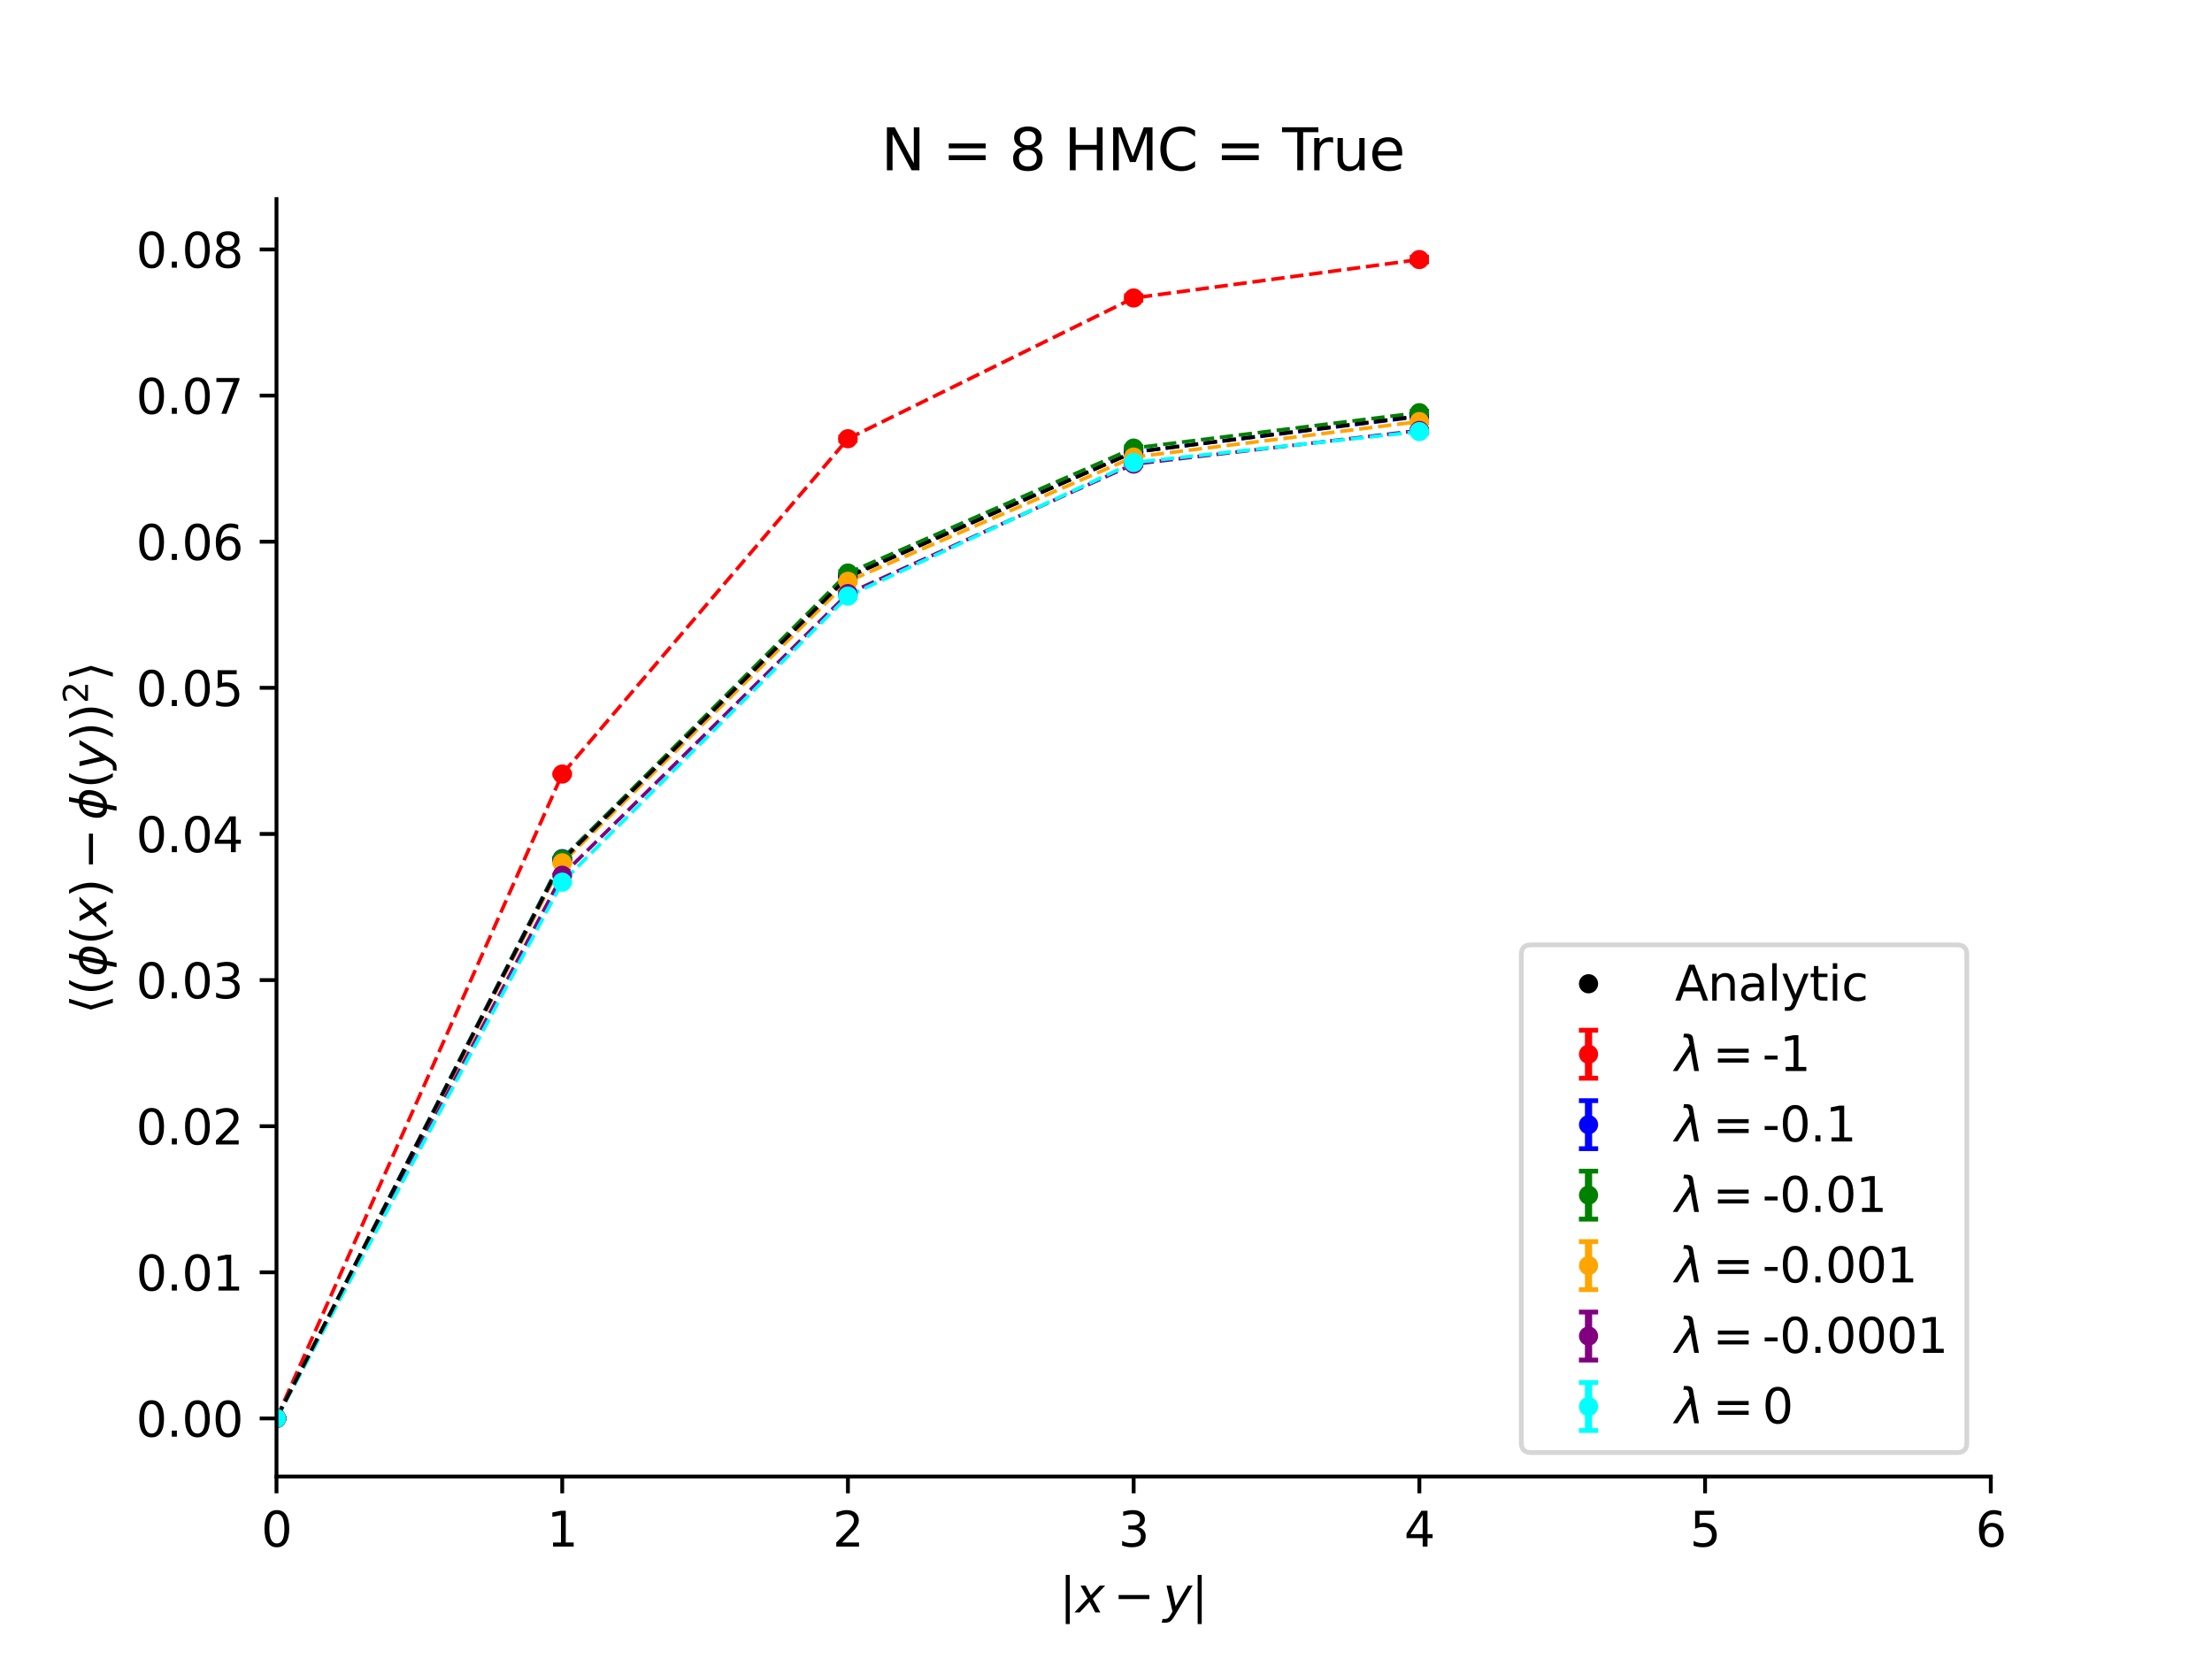 <?xml version="1.0" encoding="utf-8" standalone="no"?>
<!DOCTYPE svg PUBLIC "-//W3C//DTD SVG 1.1//EN"
  "http://www.w3.org/Graphics/SVG/1.1/DTD/svg11.dtd">
<svg xmlns:xlink="http://www.w3.org/1999/xlink" width="460.8pt" height="345.6pt" viewBox="0 0 460.8 345.6" xmlns="http://www.w3.org/2000/svg" version="1.1">
 <defs>
  <style type="text/css">*{stroke-linejoin: round; stroke-linecap: butt}</style>
 </defs>
 <g id="figure_1">
  <g id="patch_1">
   <path d="M 0 345.6 
L 460.8 345.6 
L 460.8 0 
L 0 0 
z
" style="fill: #ffffff"/>
  </g>
  <g id="axes_1">
   <g id="patch_2">
    <path d="M 57.6 307.584 
L 414.72 307.584 
L 414.72 41.472 
L 57.6 41.472 
z
" style="fill: #ffffff"/>
   </g>
   <g id="matplotlib.axis_1">
    <g id="xtick_1">
     <g id="line2d_1">
      <defs>
       <path id="m2865fc0336" d="M 0 0 
L 0 3.5 
" style="stroke: #000000; stroke-width: 0.8"/>
      </defs>
      <g>
       <use xlink:href="#m2865fc0336" x="57.6" y="307.584" style="stroke: #000000; stroke-width: 0.8"/>
      </g>
     </g>
     <g id="text_1">
      <!-- 0 -->
      <g transform="translate(54.419 322.182) scale(0.1 -0.1)">
       <defs>
        <path id="DejaVuSans-30" d="M 2034 4250 
Q 1547 4250 1301 3770 
Q 1056 3291 1056 2328 
Q 1056 1369 1301 889 
Q 1547 409 2034 409 
Q 2525 409 2770 889 
Q 3016 1369 3016 2328 
Q 3016 3291 2770 3770 
Q 2525 4250 2034 4250 
z
M 2034 4750 
Q 2819 4750 3233 4129 
Q 3647 3509 3647 2328 
Q 3647 1150 3233 529 
Q 2819 -91 2034 -91 
Q 1250 -91 836 529 
Q 422 1150 422 2328 
Q 422 3509 836 4129 
Q 1250 4750 2034 4750 
z
" transform="scale(0.016)"/>
       </defs>
       <use xlink:href="#DejaVuSans-30"/>
      </g>
     </g>
    </g>
    <g id="xtick_2">
     <g id="line2d_2">
      <g>
       <use xlink:href="#m2865fc0336" x="117.12" y="307.584" style="stroke: #000000; stroke-width: 0.8"/>
      </g>
     </g>
     <g id="text_2">
      <!-- 1 -->
      <g transform="translate(113.939 322.182) scale(0.1 -0.1)">
       <defs>
        <path id="DejaVuSans-31" d="M 794 531 
L 1825 531 
L 1825 4091 
L 703 3866 
L 703 4441 
L 1819 4666 
L 2450 4666 
L 2450 531 
L 3481 531 
L 3481 0 
L 794 0 
L 794 531 
z
" transform="scale(0.016)"/>
       </defs>
       <use xlink:href="#DejaVuSans-31"/>
      </g>
     </g>
    </g>
    <g id="xtick_3">
     <g id="line2d_3">
      <g>
       <use xlink:href="#m2865fc0336" x="176.64" y="307.584" style="stroke: #000000; stroke-width: 0.8"/>
      </g>
     </g>
     <g id="text_3">
      <!-- 2 -->
      <g transform="translate(173.459 322.182) scale(0.1 -0.1)">
       <defs>
        <path id="DejaVuSans-32" d="M 1228 531 
L 3431 531 
L 3431 0 
L 469 0 
L 469 531 
Q 828 903 1448 1529 
Q 2069 2156 2228 2338 
Q 2531 2678 2651 2914 
Q 2772 3150 2772 3378 
Q 2772 3750 2511 3984 
Q 2250 4219 1831 4219 
Q 1534 4219 1204 4116 
Q 875 4013 500 3803 
L 500 4441 
Q 881 4594 1212 4672 
Q 1544 4750 1819 4750 
Q 2544 4750 2975 4387 
Q 3406 4025 3406 3419 
Q 3406 3131 3298 2873 
Q 3191 2616 2906 2266 
Q 2828 2175 2409 1742 
Q 1991 1309 1228 531 
z
" transform="scale(0.016)"/>
       </defs>
       <use xlink:href="#DejaVuSans-32"/>
      </g>
     </g>
    </g>
    <g id="xtick_4">
     <g id="line2d_4">
      <g>
       <use xlink:href="#m2865fc0336" x="236.16" y="307.584" style="stroke: #000000; stroke-width: 0.8"/>
      </g>
     </g>
     <g id="text_4">
      <!-- 3 -->
      <g transform="translate(232.979 322.182) scale(0.1 -0.1)">
       <defs>
        <path id="DejaVuSans-33" d="M 2597 2516 
Q 3050 2419 3304 2112 
Q 3559 1806 3559 1356 
Q 3559 666 3084 287 
Q 2609 -91 1734 -91 
Q 1441 -91 1130 -33 
Q 819 25 488 141 
L 488 750 
Q 750 597 1062 519 
Q 1375 441 1716 441 
Q 2309 441 2620 675 
Q 2931 909 2931 1356 
Q 2931 1769 2642 2001 
Q 2353 2234 1838 2234 
L 1294 2234 
L 1294 2753 
L 1863 2753 
Q 2328 2753 2575 2939 
Q 2822 3125 2822 3475 
Q 2822 3834 2567 4026 
Q 2313 4219 1838 4219 
Q 1578 4219 1281 4162 
Q 984 4106 628 3988 
L 628 4550 
Q 988 4650 1302 4700 
Q 1616 4750 1894 4750 
Q 2613 4750 3031 4423 
Q 3450 4097 3450 3541 
Q 3450 3153 3228 2886 
Q 3006 2619 2597 2516 
z
" transform="scale(0.016)"/>
       </defs>
       <use xlink:href="#DejaVuSans-33"/>
      </g>
     </g>
    </g>
    <g id="xtick_5">
     <g id="line2d_5">
      <g>
       <use xlink:href="#m2865fc0336" x="295.68" y="307.584" style="stroke: #000000; stroke-width: 0.8"/>
      </g>
     </g>
     <g id="text_5">
      <!-- 4 -->
      <g transform="translate(292.499 322.182) scale(0.1 -0.1)">
       <defs>
        <path id="DejaVuSans-34" d="M 2419 4116 
L 825 1625 
L 2419 1625 
L 2419 4116 
z
M 2253 4666 
L 3047 4666 
L 3047 1625 
L 3713 1625 
L 3713 1100 
L 3047 1100 
L 3047 0 
L 2419 0 
L 2419 1100 
L 313 1100 
L 313 1709 
L 2253 4666 
z
" transform="scale(0.016)"/>
       </defs>
       <use xlink:href="#DejaVuSans-34"/>
      </g>
     </g>
    </g>
    <g id="xtick_6">
     <g id="line2d_6">
      <g>
       <use xlink:href="#m2865fc0336" x="355.2" y="307.584" style="stroke: #000000; stroke-width: 0.8"/>
      </g>
     </g>
     <g id="text_6">
      <!-- 5 -->
      <g transform="translate(352.019 322.182) scale(0.1 -0.1)">
       <defs>
        <path id="DejaVuSans-35" d="M 691 4666 
L 3169 4666 
L 3169 4134 
L 1269 4134 
L 1269 2991 
Q 1406 3038 1543 3061 
Q 1681 3084 1819 3084 
Q 2600 3084 3056 2656 
Q 3513 2228 3513 1497 
Q 3513 744 3044 326 
Q 2575 -91 1722 -91 
Q 1428 -91 1123 -41 
Q 819 9 494 109 
L 494 744 
Q 775 591 1075 516 
Q 1375 441 1709 441 
Q 2250 441 2565 725 
Q 2881 1009 2881 1497 
Q 2881 1984 2565 2268 
Q 2250 2553 1709 2553 
Q 1456 2553 1204 2497 
Q 953 2441 691 2322 
L 691 4666 
z
" transform="scale(0.016)"/>
       </defs>
       <use xlink:href="#DejaVuSans-35"/>
      </g>
     </g>
    </g>
    <g id="xtick_7">
     <g id="line2d_7">
      <g>
       <use xlink:href="#m2865fc0336" x="414.72" y="307.584" style="stroke: #000000; stroke-width: 0.8"/>
      </g>
     </g>
     <g id="text_7">
      <!-- 6 -->
      <g transform="translate(411.539 322.182) scale(0.1 -0.1)">
       <defs>
        <path id="DejaVuSans-36" d="M 2113 2584 
Q 1688 2584 1439 2293 
Q 1191 2003 1191 1497 
Q 1191 994 1439 701 
Q 1688 409 2113 409 
Q 2538 409 2786 701 
Q 3034 994 3034 1497 
Q 3034 2003 2786 2293 
Q 2538 2584 2113 2584 
z
M 3366 4563 
L 3366 3988 
Q 3128 4100 2886 4159 
Q 2644 4219 2406 4219 
Q 1781 4219 1451 3797 
Q 1122 3375 1075 2522 
Q 1259 2794 1537 2939 
Q 1816 3084 2150 3084 
Q 2853 3084 3261 2657 
Q 3669 2231 3669 1497 
Q 3669 778 3244 343 
Q 2819 -91 2113 -91 
Q 1303 -91 875 529 
Q 447 1150 447 2328 
Q 447 3434 972 4092 
Q 1497 4750 2381 4750 
Q 2619 4750 2861 4703 
Q 3103 4656 3366 4563 
z
" transform="scale(0.016)"/>
       </defs>
       <use xlink:href="#DejaVuSans-36"/>
      </g>
     </g>
    </g>
    <g id="text_8">
     <!-- $|x-y|$ -->
     <g transform="translate(220.71 335.962) scale(0.1 -0.1)">
      <defs>
       <path id="DejaVuSans-7c" d="M 1344 4891 
L 1344 -1509 
L 813 -1509 
L 813 4891 
L 1344 4891 
z
" transform="scale(0.016)"/>
       <path id="DejaVuSans-Oblique-78" d="M 3841 3500 
L 2234 1784 
L 3219 0 
L 2559 0 
L 1819 1388 
L 531 0 
L -166 0 
L 1556 1844 
L 641 3500 
L 1300 3500 
L 1972 2234 
L 3144 3500 
L 3841 3500 
z
" transform="scale(0.016)"/>
       <path id="DejaVuSans-2212" d="M 678 2272 
L 4684 2272 
L 4684 1741 
L 678 1741 
L 678 2272 
z
" transform="scale(0.016)"/>
       <path id="DejaVuSans-Oblique-79" d="M 1588 -325 
Q 1188 -997 936 -1164 
Q 684 -1331 294 -1331 
L -159 -1331 
L -63 -850 
L 269 -850 
Q 509 -850 678 -719 
Q 847 -588 1056 -206 
L 1234 128 
L 459 3500 
L 1069 3500 
L 1650 819 
L 3256 3500 
L 3859 3500 
L 1588 -325 
z
" transform="scale(0.016)"/>
      </defs>
      <use xlink:href="#DejaVuSans-7c" transform="translate(0 0.578)"/>
      <use xlink:href="#DejaVuSans-Oblique-78" transform="translate(33.691 0.578)"/>
      <use xlink:href="#DejaVuSans-2212" transform="translate(112.354 0.578)"/>
      <use xlink:href="#DejaVuSans-Oblique-79" transform="translate(215.625 0.578)"/>
      <use xlink:href="#DejaVuSans-7c" transform="translate(274.805 0.578)"/>
     </g>
    </g>
   </g>
   <g id="matplotlib.axis_2">
    <g id="ytick_1">
     <g id="line2d_8">
      <defs>
       <path id="me684816dd9" d="M 0 0 
L -3.5 0 
" style="stroke: #000000; stroke-width: 0.8"/>
      </defs>
      <g>
       <use xlink:href="#me684816dd9" x="57.6" y="295.488" style="stroke: #000000; stroke-width: 0.8"/>
      </g>
     </g>
     <g id="text_9">
      <!-- 0.00 -->
      <g transform="translate(28.334 299.287) scale(0.1 -0.1)">
       <defs>
        <path id="DejaVuSans-2e" d="M 684 794 
L 1344 794 
L 1344 0 
L 684 0 
L 684 794 
z
" transform="scale(0.016)"/>
       </defs>
       <use xlink:href="#DejaVuSans-30"/>
       <use xlink:href="#DejaVuSans-2e" x="63.623"/>
       <use xlink:href="#DejaVuSans-30" x="95.41"/>
       <use xlink:href="#DejaVuSans-30" x="159.033"/>
      </g>
     </g>
    </g>
    <g id="ytick_2">
     <g id="line2d_9">
      <g>
       <use xlink:href="#me684816dd9" x="57.6" y="265.048" style="stroke: #000000; stroke-width: 0.8"/>
      </g>
     </g>
     <g id="text_10">
      <!-- 0.01 -->
      <g transform="translate(28.334 268.847) scale(0.1 -0.1)">
       <use xlink:href="#DejaVuSans-30"/>
       <use xlink:href="#DejaVuSans-2e" x="63.623"/>
       <use xlink:href="#DejaVuSans-30" x="95.41"/>
       <use xlink:href="#DejaVuSans-31" x="159.033"/>
      </g>
     </g>
    </g>
    <g id="ytick_3">
     <g id="line2d_10">
      <g>
       <use xlink:href="#me684816dd9" x="57.6" y="234.608" style="stroke: #000000; stroke-width: 0.8"/>
      </g>
     </g>
     <g id="text_11">
      <!-- 0.02 -->
      <g transform="translate(28.334 238.407) scale(0.1 -0.1)">
       <use xlink:href="#DejaVuSans-30"/>
       <use xlink:href="#DejaVuSans-2e" x="63.623"/>
       <use xlink:href="#DejaVuSans-30" x="95.41"/>
       <use xlink:href="#DejaVuSans-32" x="159.033"/>
      </g>
     </g>
    </g>
    <g id="ytick_4">
     <g id="line2d_11">
      <g>
       <use xlink:href="#me684816dd9" x="57.6" y="204.167" style="stroke: #000000; stroke-width: 0.8"/>
      </g>
     </g>
     <g id="text_12">
      <!-- 0.03 -->
      <g transform="translate(28.334 207.966) scale(0.1 -0.1)">
       <use xlink:href="#DejaVuSans-30"/>
       <use xlink:href="#DejaVuSans-2e" x="63.623"/>
       <use xlink:href="#DejaVuSans-30" x="95.41"/>
       <use xlink:href="#DejaVuSans-33" x="159.033"/>
      </g>
     </g>
    </g>
    <g id="ytick_5">
     <g id="line2d_12">
      <g>
       <use xlink:href="#me684816dd9" x="57.6" y="173.727" style="stroke: #000000; stroke-width: 0.8"/>
      </g>
     </g>
     <g id="text_13">
      <!-- 0.04 -->
      <g transform="translate(28.334 177.526) scale(0.1 -0.1)">
       <use xlink:href="#DejaVuSans-30"/>
       <use xlink:href="#DejaVuSans-2e" x="63.623"/>
       <use xlink:href="#DejaVuSans-30" x="95.41"/>
       <use xlink:href="#DejaVuSans-34" x="159.033"/>
      </g>
     </g>
    </g>
    <g id="ytick_6">
     <g id="line2d_13">
      <g>
       <use xlink:href="#me684816dd9" x="57.6" y="143.287" style="stroke: #000000; stroke-width: 0.8"/>
      </g>
     </g>
     <g id="text_14">
      <!-- 0.05 -->
      <g transform="translate(28.334 147.086) scale(0.1 -0.1)">
       <use xlink:href="#DejaVuSans-30"/>
       <use xlink:href="#DejaVuSans-2e" x="63.623"/>
       <use xlink:href="#DejaVuSans-30" x="95.41"/>
       <use xlink:href="#DejaVuSans-35" x="159.033"/>
      </g>
     </g>
    </g>
    <g id="ytick_7">
     <g id="line2d_14">
      <g>
       <use xlink:href="#me684816dd9" x="57.6" y="112.847" style="stroke: #000000; stroke-width: 0.8"/>
      </g>
     </g>
     <g id="text_15">
      <!-- 0.06 -->
      <g transform="translate(28.334 116.646) scale(0.1 -0.1)">
       <use xlink:href="#DejaVuSans-30"/>
       <use xlink:href="#DejaVuSans-2e" x="63.623"/>
       <use xlink:href="#DejaVuSans-30" x="95.41"/>
       <use xlink:href="#DejaVuSans-36" x="159.033"/>
      </g>
     </g>
    </g>
    <g id="ytick_8">
     <g id="line2d_15">
      <g>
       <use xlink:href="#me684816dd9" x="57.6" y="82.406" style="stroke: #000000; stroke-width: 0.8"/>
      </g>
     </g>
     <g id="text_16">
      <!-- 0.07 -->
      <g transform="translate(28.334 86.205) scale(0.1 -0.1)">
       <defs>
        <path id="DejaVuSans-37" d="M 525 4666 
L 3525 4666 
L 3525 4397 
L 1831 0 
L 1172 0 
L 2766 4134 
L 525 4134 
L 525 4666 
z
" transform="scale(0.016)"/>
       </defs>
       <use xlink:href="#DejaVuSans-30"/>
       <use xlink:href="#DejaVuSans-2e" x="63.623"/>
       <use xlink:href="#DejaVuSans-30" x="95.41"/>
       <use xlink:href="#DejaVuSans-37" x="159.033"/>
      </g>
     </g>
    </g>
    <g id="ytick_9">
     <g id="line2d_16">
      <g>
       <use xlink:href="#me684816dd9" x="57.6" y="51.966" style="stroke: #000000; stroke-width: 0.8"/>
      </g>
     </g>
     <g id="text_17">
      <!-- 0.08 -->
      <g transform="translate(28.334 55.765) scale(0.1 -0.1)">
       <defs>
        <path id="DejaVuSans-38" d="M 2034 2216 
Q 1584 2216 1326 1975 
Q 1069 1734 1069 1313 
Q 1069 891 1326 650 
Q 1584 409 2034 409 
Q 2484 409 2743 651 
Q 3003 894 3003 1313 
Q 3003 1734 2745 1975 
Q 2488 2216 2034 2216 
z
M 1403 2484 
Q 997 2584 770 2862 
Q 544 3141 544 3541 
Q 544 4100 942 4425 
Q 1341 4750 2034 4750 
Q 2731 4750 3128 4425 
Q 3525 4100 3525 3541 
Q 3525 3141 3298 2862 
Q 3072 2584 2669 2484 
Q 3125 2378 3379 2068 
Q 3634 1759 3634 1313 
Q 3634 634 3220 271 
Q 2806 -91 2034 -91 
Q 1263 -91 848 271 
Q 434 634 434 1313 
Q 434 1759 690 2068 
Q 947 2378 1403 2484 
z
M 1172 3481 
Q 1172 3119 1398 2916 
Q 1625 2713 2034 2713 
Q 2441 2713 2670 2916 
Q 2900 3119 2900 3481 
Q 2900 3844 2670 4047 
Q 2441 4250 2034 4250 
Q 1625 4250 1398 4047 
Q 1172 3844 1172 3481 
z
" transform="scale(0.016)"/>
       </defs>
       <use xlink:href="#DejaVuSans-30"/>
       <use xlink:href="#DejaVuSans-2e" x="63.623"/>
       <use xlink:href="#DejaVuSans-30" x="95.41"/>
       <use xlink:href="#DejaVuSans-38" x="159.033"/>
      </g>
     </g>
    </g>
    <g id="text_18">
     <!-- $\langle( \phi(x) - \phi (y))^2\rangle$ -->
     <g transform="translate(22.234 211.228) rotate(-90) scale(0.1 -0.1)">
      <defs>
       <path id="DejaVuSans-27e8" d="M 572 2006 
L 1453 4856 
L 1984 4856 
L 1103 2006 
L 1984 -844 
L 1453 -844 
L 572 2006 
z
" transform="scale(0.016)"/>
       <path id="DejaVuSans-28" d="M 1984 4856 
Q 1566 4138 1362 3434 
Q 1159 2731 1159 2009 
Q 1159 1288 1364 580 
Q 1569 -128 1984 -844 
L 1484 -844 
Q 1016 -109 783 600 
Q 550 1309 550 2009 
Q 550 2706 781 3412 
Q 1013 4119 1484 4856 
L 1984 4856 
z
" transform="scale(0.016)"/>
       <path id="DejaVuSans-Oblique-3d5" d="M 2991 4863 
L 2738 3572 
Q 3363 3572 3684 3094 
Q 4016 2606 3850 1747 
Q 3681 888 3159 400 
Q 2653 -78 2028 -78 
L 1784 -1331 
L 1213 -1331 
L 1456 -78 
Q 834 -78 509 400 
Q 178 888 347 1747 
Q 513 2606 1034 3094 
Q 1544 3572 2166 3572 
L 2419 4863 
L 2991 4863 
z
M 2128 434 
Q 2481 434 2784 756 
Q 3116 1116 3244 1747 
Q 3369 2372 3169 2738 
Q 2991 3059 2638 3059 
L 2128 434 
z
M 1556 434 
L 2066 3059 
Q 1716 3059 1413 2738 
Q 1072 2372 953 1747 
Q 834 1116 1028 756 
Q 1203 434 1556 434 
z
" transform="scale(0.016)"/>
       <path id="DejaVuSans-29" d="M 513 4856 
L 1013 4856 
Q 1481 4119 1714 3412 
Q 1947 2706 1947 2009 
Q 1947 1309 1714 600 
Q 1481 -109 1013 -844 
L 513 -844 
Q 928 -128 1133 580 
Q 1338 1288 1338 2009 
Q 1338 2731 1133 3434 
Q 928 4138 513 4856 
z
" transform="scale(0.016)"/>
       <path id="DejaVuSans-27e9" d="M 1925 2006 
L 1044 -844 
L 513 -844 
L 1394 2006 
L 513 4856 
L 1044 4856 
L 1925 2006 
z
" transform="scale(0.016)"/>
      </defs>
      <use xlink:href="#DejaVuSans-27e8" transform="translate(0 0.766)"/>
      <use xlink:href="#DejaVuSans-28" transform="translate(39.014 0.766)"/>
      <use xlink:href="#DejaVuSans-Oblique-3d5" transform="translate(78.027 0.766)"/>
      <use xlink:href="#DejaVuSans-28" transform="translate(143.994 0.766)"/>
      <use xlink:href="#DejaVuSans-Oblique-78" transform="translate(183.008 0.766)"/>
      <use xlink:href="#DejaVuSans-29" transform="translate(242.188 0.766)"/>
      <use xlink:href="#DejaVuSans-2212" transform="translate(300.684 0.766)"/>
      <use xlink:href="#DejaVuSans-Oblique-3d5" transform="translate(403.955 0.766)"/>
      <use xlink:href="#DejaVuSans-28" transform="translate(469.922 0.766)"/>
      <use xlink:href="#DejaVuSans-Oblique-79" transform="translate(508.936 0.766)"/>
      <use xlink:href="#DejaVuSans-29" transform="translate(568.115 0.766)"/>
      <use xlink:href="#DejaVuSans-29" transform="translate(607.129 0.766)"/>
      <use xlink:href="#DejaVuSans-32" transform="translate(647.1 39.047) scale(0.7)"/>
      <use xlink:href="#DejaVuSans-27e9" transform="translate(694.37 0.766)"/>
     </g>
    </g>
   </g>
   <g id="LineCollection_1">
    <path d="M 57.6 295.488 
L 57.6 295.488 
" clip-path="url(#p8271dd5410)" style="fill: none; stroke: #ff0000; stroke-width: 1.5"/>
    <path d="M 117.12 161.437 
L 117.12 161.07 
" clip-path="url(#p8271dd5410)" style="fill: none; stroke: #ff0000; stroke-width: 1.5"/>
    <path d="M 176.64 91.754 
L 176.64 91.037 
" clip-path="url(#p8271dd5410)" style="fill: none; stroke: #ff0000; stroke-width: 1.5"/>
    <path d="M 236.16 62.542 
L 236.16 61.612 
" clip-path="url(#p8271dd5410)" style="fill: none; stroke: #ff0000; stroke-width: 1.5"/>
    <path d="M 295.68 54.569 
L 295.68 53.568 
" clip-path="url(#p8271dd5410)" style="fill: none; stroke: #ff0000; stroke-width: 1.5"/>
   </g>
   <g id="line2d_17">
    <defs>
     <path id="m8a1662c4f4" d="M 2 0 
L -2 -0 
" style="stroke: #ff0000"/>
    </defs>
    <g clip-path="url(#p8271dd5410)">
     <use xlink:href="#m8a1662c4f4" x="57.6" y="295.488" style="fill: #ff0000; stroke: #ff0000"/>
     <use xlink:href="#m8a1662c4f4" x="117.12" y="161.437" style="fill: #ff0000; stroke: #ff0000"/>
     <use xlink:href="#m8a1662c4f4" x="176.64" y="91.754" style="fill: #ff0000; stroke: #ff0000"/>
     <use xlink:href="#m8a1662c4f4" x="236.16" y="62.542" style="fill: #ff0000; stroke: #ff0000"/>
     <use xlink:href="#m8a1662c4f4" x="295.68" y="54.569" style="fill: #ff0000; stroke: #ff0000"/>
    </g>
   </g>
   <g id="line2d_18">
    <g clip-path="url(#p8271dd5410)">
     <use xlink:href="#m8a1662c4f4" x="57.6" y="295.488" style="fill: #ff0000; stroke: #ff0000"/>
     <use xlink:href="#m8a1662c4f4" x="117.12" y="161.07" style="fill: #ff0000; stroke: #ff0000"/>
     <use xlink:href="#m8a1662c4f4" x="176.64" y="91.037" style="fill: #ff0000; stroke: #ff0000"/>
     <use xlink:href="#m8a1662c4f4" x="236.16" y="61.612" style="fill: #ff0000; stroke: #ff0000"/>
     <use xlink:href="#m8a1662c4f4" x="295.68" y="53.568" style="fill: #ff0000; stroke: #ff0000"/>
    </g>
   </g>
   <g id="line2d_19">
    <path d="M 57.6 295.488 
L 117.12 161.253 
L 176.64 91.395 
L 236.16 62.077 
L 295.68 54.069 
" clip-path="url(#p8271dd5410)" style="fill: none; stroke-dasharray: 2.775,1.2; stroke-dashoffset: 0; stroke: #ff0000; stroke-width: 0.75"/>
   </g>
   <g id="LineCollection_2">
    <path d="M 57.6 295.488 
L 57.6 295.488 
" clip-path="url(#p8271dd5410)" style="fill: none; stroke: #0000ff; stroke-width: 1.5"/>
    <path d="M 117.12 178.958 
L 117.12 178.782 
" clip-path="url(#p8271dd5410)" style="fill: none; stroke: #0000ff; stroke-width: 1.5"/>
    <path d="M 176.64 120.189 
L 176.64 119.807 
" clip-path="url(#p8271dd5410)" style="fill: none; stroke: #0000ff; stroke-width: 1.5"/>
    <path d="M 236.16 94.428 
L 236.16 93.937 
" clip-path="url(#p8271dd5410)" style="fill: none; stroke: #0000ff; stroke-width: 1.5"/>
    <path d="M 295.68 87.046 
L 295.68 86.499 
" clip-path="url(#p8271dd5410)" style="fill: none; stroke: #0000ff; stroke-width: 1.5"/>
   </g>
   <g id="line2d_20">
    <defs>
     <path id="mbb11303bb5" d="M 2 0 
L -2 -0 
" style="stroke: #0000ff"/>
    </defs>
    <g clip-path="url(#p8271dd5410)">
     <use xlink:href="#mbb11303bb5" x="57.6" y="295.488" style="fill: #0000ff; stroke: #0000ff"/>
     <use xlink:href="#mbb11303bb5" x="117.12" y="178.958" style="fill: #0000ff; stroke: #0000ff"/>
     <use xlink:href="#mbb11303bb5" x="176.64" y="120.189" style="fill: #0000ff; stroke: #0000ff"/>
     <use xlink:href="#mbb11303bb5" x="236.16" y="94.428" style="fill: #0000ff; stroke: #0000ff"/>
     <use xlink:href="#mbb11303bb5" x="295.68" y="87.046" style="fill: #0000ff; stroke: #0000ff"/>
    </g>
   </g>
   <g id="line2d_21">
    <g clip-path="url(#p8271dd5410)">
     <use xlink:href="#mbb11303bb5" x="57.6" y="295.488" style="fill: #0000ff; stroke: #0000ff"/>
     <use xlink:href="#mbb11303bb5" x="117.12" y="178.782" style="fill: #0000ff; stroke: #0000ff"/>
     <use xlink:href="#mbb11303bb5" x="176.64" y="119.807" style="fill: #0000ff; stroke: #0000ff"/>
     <use xlink:href="#mbb11303bb5" x="236.16" y="93.937" style="fill: #0000ff; stroke: #0000ff"/>
     <use xlink:href="#mbb11303bb5" x="295.68" y="86.499" style="fill: #0000ff; stroke: #0000ff"/>
    </g>
   </g>
   <g id="line2d_22">
    <path d="M 57.6 295.488 
L 117.12 178.87 
L 176.64 119.998 
L 236.16 94.182 
L 295.68 86.773 
" clip-path="url(#p8271dd5410)" style="fill: none; stroke-dasharray: 2.775,1.2; stroke-dashoffset: 0; stroke: #0000ff; stroke-width: 0.75"/>
   </g>
   <g id="LineCollection_3">
    <path d="M 57.6 295.488 
L 57.6 295.488 
" clip-path="url(#p8271dd5410)" style="fill: none; stroke: #008000; stroke-width: 1.5"/>
    <path d="M 117.12 179.11 
L 117.12 178.829 
" clip-path="url(#p8271dd5410)" style="fill: none; stroke: #008000; stroke-width: 1.5"/>
    <path d="M 176.64 119.644 
L 176.64 119.103 
" clip-path="url(#p8271dd5410)" style="fill: none; stroke: #008000; stroke-width: 1.5"/>
    <path d="M 236.16 93.629 
L 236.16 93.061 
" clip-path="url(#p8271dd5410)" style="fill: none; stroke: #008000; stroke-width: 1.5"/>
    <path d="M 295.68 86.27 
L 295.68 85.667 
" clip-path="url(#p8271dd5410)" style="fill: none; stroke: #008000; stroke-width: 1.5"/>
   </g>
   <g id="line2d_23">
    <defs>
     <path id="mcc478a2d2d" d="M 2 0 
L -2 -0 
" style="stroke: #008000"/>
    </defs>
    <g clip-path="url(#p8271dd5410)">
     <use xlink:href="#mcc478a2d2d" x="57.6" y="295.488" style="fill: #008000; stroke: #008000"/>
     <use xlink:href="#mcc478a2d2d" x="117.12" y="179.11" style="fill: #008000; stroke: #008000"/>
     <use xlink:href="#mcc478a2d2d" x="176.64" y="119.644" style="fill: #008000; stroke: #008000"/>
     <use xlink:href="#mcc478a2d2d" x="236.16" y="93.629" style="fill: #008000; stroke: #008000"/>
     <use xlink:href="#mcc478a2d2d" x="295.68" y="86.27" style="fill: #008000; stroke: #008000"/>
    </g>
   </g>
   <g id="line2d_24">
    <g clip-path="url(#p8271dd5410)">
     <use xlink:href="#mcc478a2d2d" x="57.6" y="295.488" style="fill: #008000; stroke: #008000"/>
     <use xlink:href="#mcc478a2d2d" x="117.12" y="178.829" style="fill: #008000; stroke: #008000"/>
     <use xlink:href="#mcc478a2d2d" x="176.64" y="119.103" style="fill: #008000; stroke: #008000"/>
     <use xlink:href="#mcc478a2d2d" x="236.16" y="93.061" style="fill: #008000; stroke: #008000"/>
     <use xlink:href="#mcc478a2d2d" x="295.68" y="85.667" style="fill: #008000; stroke: #008000"/>
    </g>
   </g>
   <g id="line2d_25">
    <path d="M 57.6 295.488 
L 117.12 178.97 
L 176.64 119.373 
L 236.16 93.345 
L 295.68 85.969 
" clip-path="url(#p8271dd5410)" style="fill: none; stroke-dasharray: 2.775,1.2; stroke-dashoffset: 0; stroke: #008000; stroke-width: 0.75"/>
   </g>
   <g id="LineCollection_4">
    <path d="M 57.6 295.488 
L 57.6 295.488 
" clip-path="url(#p8271dd5410)" style="fill: none; stroke: #ffa500; stroke-width: 1.5"/>
    <path d="M 117.12 179.879 
L 117.12 179.59 
" clip-path="url(#p8271dd5410)" style="fill: none; stroke: #ffa500; stroke-width: 1.5"/>
    <path d="M 176.64 121.32 
L 176.64 120.87 
" clip-path="url(#p8271dd5410)" style="fill: none; stroke: #ffa500; stroke-width: 1.5"/>
    <path d="M 236.16 95.489 
L 236.16 94.957 
" clip-path="url(#p8271dd5410)" style="fill: none; stroke: #ffa500; stroke-width: 1.5"/>
    <path d="M 295.68 88.115 
L 295.68 87.525 
" clip-path="url(#p8271dd5410)" style="fill: none; stroke: #ffa500; stroke-width: 1.5"/>
   </g>
   <g id="line2d_26">
    <defs>
     <path id="md9ffd3d08e" d="M 2 0 
L -2 -0 
" style="stroke: #ffa500"/>
    </defs>
    <g clip-path="url(#p8271dd5410)">
     <use xlink:href="#md9ffd3d08e" x="57.6" y="295.488" style="fill: #ffa500; stroke: #ffa500"/>
     <use xlink:href="#md9ffd3d08e" x="117.12" y="179.879" style="fill: #ffa500; stroke: #ffa500"/>
     <use xlink:href="#md9ffd3d08e" x="176.64" y="121.32" style="fill: #ffa500; stroke: #ffa500"/>
     <use xlink:href="#md9ffd3d08e" x="236.16" y="95.489" style="fill: #ffa500; stroke: #ffa500"/>
     <use xlink:href="#md9ffd3d08e" x="295.68" y="88.115" style="fill: #ffa500; stroke: #ffa500"/>
    </g>
   </g>
   <g id="line2d_27">
    <g clip-path="url(#p8271dd5410)">
     <use xlink:href="#md9ffd3d08e" x="57.6" y="295.488" style="fill: #ffa500; stroke: #ffa500"/>
     <use xlink:href="#md9ffd3d08e" x="117.12" y="179.59" style="fill: #ffa500; stroke: #ffa500"/>
     <use xlink:href="#md9ffd3d08e" x="176.64" y="120.87" style="fill: #ffa500; stroke: #ffa500"/>
     <use xlink:href="#md9ffd3d08e" x="236.16" y="94.957" style="fill: #ffa500; stroke: #ffa500"/>
     <use xlink:href="#md9ffd3d08e" x="295.68" y="87.525" style="fill: #ffa500; stroke: #ffa500"/>
    </g>
   </g>
   <g id="line2d_28">
    <path d="M 57.6 295.488 
L 117.12 179.734 
L 176.64 121.095 
L 236.16 95.223 
L 295.68 87.82 
" clip-path="url(#p8271dd5410)" style="fill: none; stroke-dasharray: 2.775,1.2; stroke-dashoffset: 0; stroke: #ffa500; stroke-width: 0.75"/>
   </g>
   <g id="LineCollection_5">
    <path d="M 57.6 295.488 
L 57.6 295.488 
" clip-path="url(#p8271dd5410)" style="fill: none; stroke: #800080; stroke-width: 1.5"/>
    <path d="M 117.12 182.436 
L 117.12 182.223 
" clip-path="url(#p8271dd5410)" style="fill: none; stroke: #800080; stroke-width: 1.5"/>
    <path d="M 176.64 123.858 
L 176.64 123.452 
" clip-path="url(#p8271dd5410)" style="fill: none; stroke: #800080; stroke-width: 1.5"/>
    <path d="M 236.16 96.944 
L 236.16 96.423 
" clip-path="url(#p8271dd5410)" style="fill: none; stroke: #800080; stroke-width: 1.5"/>
    <path d="M 295.68 89.958 
L 295.68 89.387 
" clip-path="url(#p8271dd5410)" style="fill: none; stroke: #800080; stroke-width: 1.5"/>
   </g>
   <g id="line2d_29">
    <defs>
     <path id="m5e82e3560c" d="M 2 0 
L -2 -0 
" style="stroke: #800080"/>
    </defs>
    <g clip-path="url(#p8271dd5410)">
     <use xlink:href="#m5e82e3560c" x="57.6" y="295.488" style="fill: #800080; stroke: #800080"/>
     <use xlink:href="#m5e82e3560c" x="117.12" y="182.436" style="fill: #800080; stroke: #800080"/>
     <use xlink:href="#m5e82e3560c" x="176.64" y="123.858" style="fill: #800080; stroke: #800080"/>
     <use xlink:href="#m5e82e3560c" x="236.16" y="96.944" style="fill: #800080; stroke: #800080"/>
     <use xlink:href="#m5e82e3560c" x="295.68" y="89.958" style="fill: #800080; stroke: #800080"/>
    </g>
   </g>
   <g id="line2d_30">
    <g clip-path="url(#p8271dd5410)">
     <use xlink:href="#m5e82e3560c" x="57.6" y="295.488" style="fill: #800080; stroke: #800080"/>
     <use xlink:href="#m5e82e3560c" x="117.12" y="182.223" style="fill: #800080; stroke: #800080"/>
     <use xlink:href="#m5e82e3560c" x="176.64" y="123.452" style="fill: #800080; stroke: #800080"/>
     <use xlink:href="#m5e82e3560c" x="236.16" y="96.423" style="fill: #800080; stroke: #800080"/>
     <use xlink:href="#m5e82e3560c" x="295.68" y="89.387" style="fill: #800080; stroke: #800080"/>
    </g>
   </g>
   <g id="line2d_31">
    <path d="M 57.6 295.488 
L 117.12 182.33 
L 176.64 123.655 
L 236.16 96.683 
L 295.68 89.672 
" clip-path="url(#p8271dd5410)" style="fill: none; stroke-dasharray: 2.775,1.2; stroke-dashoffset: 0; stroke: #800080; stroke-width: 0.75"/>
   </g>
   <g id="LineCollection_6">
    <path d="M 57.6 295.488 
L 57.6 295.488 
" clip-path="url(#p8271dd5410)" style="fill: none; stroke: #00ffff; stroke-width: 1.5"/>
    <path d="M 117.12 183.877 
L 117.12 183.665 
" clip-path="url(#p8271dd5410)" style="fill: none; stroke: #00ffff; stroke-width: 1.5"/>
    <path d="M 176.64 124.425 
L 176.64 123.929 
" clip-path="url(#p8271dd5410)" style="fill: none; stroke: #00ffff; stroke-width: 1.5"/>
    <path d="M 236.16 96.642 
L 236.16 96.061 
" clip-path="url(#p8271dd5410)" style="fill: none; stroke: #00ffff; stroke-width: 1.5"/>
    <path d="M 295.68 90.211 
L 295.68 89.597 
" clip-path="url(#p8271dd5410)" style="fill: none; stroke: #00ffff; stroke-width: 1.5"/>
   </g>
   <g id="line2d_32">
    <defs>
     <path id="mef7e16100b" d="M 2 0 
L -2 -0 
" style="stroke: #00ffff"/>
    </defs>
    <g clip-path="url(#p8271dd5410)">
     <use xlink:href="#mef7e16100b" x="57.6" y="295.488" style="fill: #00ffff; stroke: #00ffff"/>
     <use xlink:href="#mef7e16100b" x="117.12" y="183.877" style="fill: #00ffff; stroke: #00ffff"/>
     <use xlink:href="#mef7e16100b" x="176.64" y="124.425" style="fill: #00ffff; stroke: #00ffff"/>
     <use xlink:href="#mef7e16100b" x="236.16" y="96.642" style="fill: #00ffff; stroke: #00ffff"/>
     <use xlink:href="#mef7e16100b" x="295.68" y="90.211" style="fill: #00ffff; stroke: #00ffff"/>
    </g>
   </g>
   <g id="line2d_33">
    <g clip-path="url(#p8271dd5410)">
     <use xlink:href="#mef7e16100b" x="57.6" y="295.488" style="fill: #00ffff; stroke: #00ffff"/>
     <use xlink:href="#mef7e16100b" x="117.12" y="183.665" style="fill: #00ffff; stroke: #00ffff"/>
     <use xlink:href="#mef7e16100b" x="176.64" y="123.929" style="fill: #00ffff; stroke: #00ffff"/>
     <use xlink:href="#mef7e16100b" x="236.16" y="96.061" style="fill: #00ffff; stroke: #00ffff"/>
     <use xlink:href="#mef7e16100b" x="295.68" y="89.597" style="fill: #00ffff; stroke: #00ffff"/>
    </g>
   </g>
   <g id="line2d_34">
    <path d="M 57.6 295.488 
L 117.12 183.771 
L 176.64 124.177 
L 236.16 96.351 
L 295.68 89.904 
" clip-path="url(#p8271dd5410)" style="fill: none; stroke-dasharray: 2.775,1.2; stroke-dashoffset: 0; stroke: #00ffff; stroke-width: 0.75"/>
   </g>
   <g id="line2d_35">
    <path d="M 57.6 295.488 
L 117.12 179.223 
L 176.64 120.204 
L 236.16 94.186 
L 295.68 86.655 
" clip-path="url(#p8271dd5410)" style="fill: none; stroke-dasharray: 2.775,1.2; stroke-dashoffset: 0; stroke: #000000; stroke-width: 0.75"/>
   </g>
   <g id="line2d_36">
    <defs>
     <path id="mfef9c3410a" d="M 0 1.5 
C 0.398 1.5 0.779 1.342 1.061 1.061 
C 1.342 0.779 1.5 0.398 1.5 0 
C 1.5 -0.398 1.342 -0.779 1.061 -1.061 
C 0.779 -1.342 0.398 -1.5 0 -1.5 
C -0.398 -1.5 -0.779 -1.342 -1.061 -1.061 
C -1.342 -0.779 -1.5 -0.398 -1.5 0 
C -1.5 0.398 -1.342 0.779 -1.061 1.061 
C -0.779 1.342 -0.398 1.5 0 1.5 
z
" style="stroke: #000000"/>
    </defs>
    <g clip-path="url(#p8271dd5410)">
     <use xlink:href="#mfef9c3410a" x="57.6" y="295.488" style="stroke: #000000"/>
     <use xlink:href="#mfef9c3410a" x="117.12" y="179.223" style="stroke: #000000"/>
     <use xlink:href="#mfef9c3410a" x="176.64" y="120.204" style="stroke: #000000"/>
     <use xlink:href="#mfef9c3410a" x="236.16" y="94.186" style="stroke: #000000"/>
     <use xlink:href="#mfef9c3410a" x="295.68" y="86.655" style="stroke: #000000"/>
    </g>
   </g>
   <g id="line2d_37">
    <defs>
     <path id="md09ce912d4" d="M 0 1.5 
C 0.398 1.5 0.779 1.342 1.061 1.061 
C 1.342 0.779 1.5 0.398 1.5 0 
C 1.5 -0.398 1.342 -0.779 1.061 -1.061 
C 0.779 -1.342 0.398 -1.5 0 -1.5 
C -0.398 -1.5 -0.779 -1.342 -1.061 -1.061 
C -1.342 -0.779 -1.5 -0.398 -1.5 0 
C -1.5 0.398 -1.342 0.779 -1.061 1.061 
C -0.779 1.342 -0.398 1.5 0 1.5 
z
" style="stroke: #ff0000"/>
    </defs>
    <g clip-path="url(#p8271dd5410)">
     <use xlink:href="#md09ce912d4" x="57.6" y="295.488" style="fill: #ff0000; stroke: #ff0000"/>
     <use xlink:href="#md09ce912d4" x="117.12" y="161.253" style="fill: #ff0000; stroke: #ff0000"/>
     <use xlink:href="#md09ce912d4" x="176.64" y="91.395" style="fill: #ff0000; stroke: #ff0000"/>
     <use xlink:href="#md09ce912d4" x="236.16" y="62.077" style="fill: #ff0000; stroke: #ff0000"/>
     <use xlink:href="#md09ce912d4" x="295.68" y="54.069" style="fill: #ff0000; stroke: #ff0000"/>
    </g>
   </g>
   <g id="line2d_38">
    <defs>
     <path id="m3053a18896" d="M 0 1.5 
C 0.398 1.5 0.779 1.342 1.061 1.061 
C 1.342 0.779 1.5 0.398 1.5 0 
C 1.5 -0.398 1.342 -0.779 1.061 -1.061 
C 0.779 -1.342 0.398 -1.5 0 -1.5 
C -0.398 -1.5 -0.779 -1.342 -1.061 -1.061 
C -1.342 -0.779 -1.5 -0.398 -1.5 0 
C -1.5 0.398 -1.342 0.779 -1.061 1.061 
C -0.779 1.342 -0.398 1.5 0 1.5 
z
" style="stroke: #0000ff"/>
    </defs>
    <g clip-path="url(#p8271dd5410)">
     <use xlink:href="#m3053a18896" x="57.6" y="295.488" style="fill: #0000ff; stroke: #0000ff"/>
     <use xlink:href="#m3053a18896" x="117.12" y="178.87" style="fill: #0000ff; stroke: #0000ff"/>
     <use xlink:href="#m3053a18896" x="176.64" y="119.998" style="fill: #0000ff; stroke: #0000ff"/>
     <use xlink:href="#m3053a18896" x="236.16" y="94.182" style="fill: #0000ff; stroke: #0000ff"/>
     <use xlink:href="#m3053a18896" x="295.68" y="86.773" style="fill: #0000ff; stroke: #0000ff"/>
    </g>
   </g>
   <g id="line2d_39">
    <defs>
     <path id="mdc18b0c4e1" d="M 0 1.5 
C 0.398 1.5 0.779 1.342 1.061 1.061 
C 1.342 0.779 1.5 0.398 1.5 0 
C 1.5 -0.398 1.342 -0.779 1.061 -1.061 
C 0.779 -1.342 0.398 -1.5 0 -1.5 
C -0.398 -1.5 -0.779 -1.342 -1.061 -1.061 
C -1.342 -0.779 -1.5 -0.398 -1.5 0 
C -1.5 0.398 -1.342 0.779 -1.061 1.061 
C -0.779 1.342 -0.398 1.5 0 1.5 
z
" style="stroke: #008000"/>
    </defs>
    <g clip-path="url(#p8271dd5410)">
     <use xlink:href="#mdc18b0c4e1" x="57.6" y="295.488" style="fill: #008000; stroke: #008000"/>
     <use xlink:href="#mdc18b0c4e1" x="117.12" y="178.97" style="fill: #008000; stroke: #008000"/>
     <use xlink:href="#mdc18b0c4e1" x="176.64" y="119.373" style="fill: #008000; stroke: #008000"/>
     <use xlink:href="#mdc18b0c4e1" x="236.16" y="93.345" style="fill: #008000; stroke: #008000"/>
     <use xlink:href="#mdc18b0c4e1" x="295.68" y="85.969" style="fill: #008000; stroke: #008000"/>
    </g>
   </g>
   <g id="line2d_40">
    <defs>
     <path id="m56372880e6" d="M 0 1.5 
C 0.398 1.5 0.779 1.342 1.061 1.061 
C 1.342 0.779 1.5 0.398 1.5 0 
C 1.5 -0.398 1.342 -0.779 1.061 -1.061 
C 0.779 -1.342 0.398 -1.5 0 -1.5 
C -0.398 -1.5 -0.779 -1.342 -1.061 -1.061 
C -1.342 -0.779 -1.5 -0.398 -1.5 0 
C -1.5 0.398 -1.342 0.779 -1.061 1.061 
C -0.779 1.342 -0.398 1.5 0 1.5 
z
" style="stroke: #ffa500"/>
    </defs>
    <g clip-path="url(#p8271dd5410)">
     <use xlink:href="#m56372880e6" x="57.6" y="295.488" style="fill: #ffa500; stroke: #ffa500"/>
     <use xlink:href="#m56372880e6" x="117.12" y="179.734" style="fill: #ffa500; stroke: #ffa500"/>
     <use xlink:href="#m56372880e6" x="176.64" y="121.095" style="fill: #ffa500; stroke: #ffa500"/>
     <use xlink:href="#m56372880e6" x="236.16" y="95.223" style="fill: #ffa500; stroke: #ffa500"/>
     <use xlink:href="#m56372880e6" x="295.68" y="87.82" style="fill: #ffa500; stroke: #ffa500"/>
    </g>
   </g>
   <g id="line2d_41">
    <defs>
     <path id="m43d79d2dea" d="M 0 1.5 
C 0.398 1.5 0.779 1.342 1.061 1.061 
C 1.342 0.779 1.5 0.398 1.5 0 
C 1.5 -0.398 1.342 -0.779 1.061 -1.061 
C 0.779 -1.342 0.398 -1.5 0 -1.5 
C -0.398 -1.5 -0.779 -1.342 -1.061 -1.061 
C -1.342 -0.779 -1.5 -0.398 -1.5 0 
C -1.5 0.398 -1.342 0.779 -1.061 1.061 
C -0.779 1.342 -0.398 1.5 0 1.5 
z
" style="stroke: #800080"/>
    </defs>
    <g clip-path="url(#p8271dd5410)">
     <use xlink:href="#m43d79d2dea" x="57.6" y="295.488" style="fill: #800080; stroke: #800080"/>
     <use xlink:href="#m43d79d2dea" x="117.12" y="182.33" style="fill: #800080; stroke: #800080"/>
     <use xlink:href="#m43d79d2dea" x="176.64" y="123.655" style="fill: #800080; stroke: #800080"/>
     <use xlink:href="#m43d79d2dea" x="236.16" y="96.683" style="fill: #800080; stroke: #800080"/>
     <use xlink:href="#m43d79d2dea" x="295.68" y="89.672" style="fill: #800080; stroke: #800080"/>
    </g>
   </g>
   <g id="line2d_42">
    <defs>
     <path id="maa35dda812" d="M 0 1.5 
C 0.398 1.5 0.779 1.342 1.061 1.061 
C 1.342 0.779 1.5 0.398 1.5 0 
C 1.5 -0.398 1.342 -0.779 1.061 -1.061 
C 0.779 -1.342 0.398 -1.5 0 -1.5 
C -0.398 -1.5 -0.779 -1.342 -1.061 -1.061 
C -1.342 -0.779 -1.5 -0.398 -1.5 0 
C -1.5 0.398 -1.342 0.779 -1.061 1.061 
C -0.779 1.342 -0.398 1.5 0 1.5 
z
" style="stroke: #00ffff"/>
    </defs>
    <g clip-path="url(#p8271dd5410)">
     <use xlink:href="#maa35dda812" x="57.6" y="295.488" style="fill: #00ffff; stroke: #00ffff"/>
     <use xlink:href="#maa35dda812" x="117.12" y="183.771" style="fill: #00ffff; stroke: #00ffff"/>
     <use xlink:href="#maa35dda812" x="176.64" y="124.177" style="fill: #00ffff; stroke: #00ffff"/>
     <use xlink:href="#maa35dda812" x="236.16" y="96.351" style="fill: #00ffff; stroke: #00ffff"/>
     <use xlink:href="#maa35dda812" x="295.68" y="89.904" style="fill: #00ffff; stroke: #00ffff"/>
    </g>
   </g>
   <g id="patch_3">
    <path d="M 57.6 307.584 
L 57.6 41.472 
" style="fill: none; stroke: #000000; stroke-width: 0.8; stroke-linejoin: miter; stroke-linecap: square"/>
   </g>
   <g id="patch_4">
    <path d="M 57.6 307.584 
L 414.72 307.584 
" style="fill: none; stroke: #000000; stroke-width: 0.8; stroke-linejoin: miter; stroke-linecap: square"/>
   </g>
   <g id="text_19">
    <!--  N = 8 HMC = True -->
    <g transform="translate(179.738 35.472) scale(0.12 -0.12)">
     <defs>
      <path id="DejaVuSans-20" transform="scale(0.016)"/>
      <path id="DejaVuSans-4e" d="M 628 4666 
L 1478 4666 
L 3547 763 
L 3547 4666 
L 4159 4666 
L 4159 0 
L 3309 0 
L 1241 3903 
L 1241 0 
L 628 0 
L 628 4666 
z
" transform="scale(0.016)"/>
      <path id="DejaVuSans-3d" d="M 678 2906 
L 4684 2906 
L 4684 2381 
L 678 2381 
L 678 2906 
z
M 678 1631 
L 4684 1631 
L 4684 1100 
L 678 1100 
L 678 1631 
z
" transform="scale(0.016)"/>
      <path id="DejaVuSans-48" d="M 628 4666 
L 1259 4666 
L 1259 2753 
L 3553 2753 
L 3553 4666 
L 4184 4666 
L 4184 0 
L 3553 0 
L 3553 2222 
L 1259 2222 
L 1259 0 
L 628 0 
L 628 4666 
z
" transform="scale(0.016)"/>
      <path id="DejaVuSans-4d" d="M 628 4666 
L 1569 4666 
L 2759 1491 
L 3956 4666 
L 4897 4666 
L 4897 0 
L 4281 0 
L 4281 4097 
L 3078 897 
L 2444 897 
L 1241 4097 
L 1241 0 
L 628 0 
L 628 4666 
z
" transform="scale(0.016)"/>
      <path id="DejaVuSans-43" d="M 4122 4306 
L 4122 3641 
Q 3803 3938 3442 4084 
Q 3081 4231 2675 4231 
Q 1875 4231 1450 3742 
Q 1025 3253 1025 2328 
Q 1025 1406 1450 917 
Q 1875 428 2675 428 
Q 3081 428 3442 575 
Q 3803 722 4122 1019 
L 4122 359 
Q 3791 134 3420 21 
Q 3050 -91 2638 -91 
Q 1578 -91 968 557 
Q 359 1206 359 2328 
Q 359 3453 968 4101 
Q 1578 4750 2638 4750 
Q 3056 4750 3426 4639 
Q 3797 4528 4122 4306 
z
" transform="scale(0.016)"/>
      <path id="DejaVuSans-54" d="M -19 4666 
L 3928 4666 
L 3928 4134 
L 2272 4134 
L 2272 0 
L 1638 0 
L 1638 4134 
L -19 4134 
L -19 4666 
z
" transform="scale(0.016)"/>
      <path id="DejaVuSans-72" d="M 2631 2963 
Q 2534 3019 2420 3045 
Q 2306 3072 2169 3072 
Q 1681 3072 1420 2755 
Q 1159 2438 1159 1844 
L 1159 0 
L 581 0 
L 581 3500 
L 1159 3500 
L 1159 2956 
Q 1341 3275 1631 3429 
Q 1922 3584 2338 3584 
Q 2397 3584 2469 3576 
Q 2541 3569 2628 3553 
L 2631 2963 
z
" transform="scale(0.016)"/>
      <path id="DejaVuSans-75" d="M 544 1381 
L 544 3500 
L 1119 3500 
L 1119 1403 
Q 1119 906 1312 657 
Q 1506 409 1894 409 
Q 2359 409 2629 706 
Q 2900 1003 2900 1516 
L 2900 3500 
L 3475 3500 
L 3475 0 
L 2900 0 
L 2900 538 
Q 2691 219 2414 64 
Q 2138 -91 1772 -91 
Q 1169 -91 856 284 
Q 544 659 544 1381 
z
M 1991 3584 
L 1991 3584 
z
" transform="scale(0.016)"/>
      <path id="DejaVuSans-65" d="M 3597 1894 
L 3597 1613 
L 953 1613 
Q 991 1019 1311 708 
Q 1631 397 2203 397 
Q 2534 397 2845 478 
Q 3156 559 3463 722 
L 3463 178 
Q 3153 47 2828 -22 
Q 2503 -91 2169 -91 
Q 1331 -91 842 396 
Q 353 884 353 1716 
Q 353 2575 817 3079 
Q 1281 3584 2069 3584 
Q 2775 3584 3186 3129 
Q 3597 2675 3597 1894 
z
M 3022 2063 
Q 3016 2534 2758 2815 
Q 2500 3097 2075 3097 
Q 1594 3097 1305 2825 
Q 1016 2553 972 2059 
L 3022 2063 
z
" transform="scale(0.016)"/>
     </defs>
     <use xlink:href="#DejaVuSans-20"/>
     <use xlink:href="#DejaVuSans-4e" x="31.787"/>
     <use xlink:href="#DejaVuSans-20" x="106.592"/>
     <use xlink:href="#DejaVuSans-3d" x="138.379"/>
     <use xlink:href="#DejaVuSans-20" x="222.168"/>
     <use xlink:href="#DejaVuSans-38" x="253.955"/>
     <use xlink:href="#DejaVuSans-20" x="317.578"/>
     <use xlink:href="#DejaVuSans-48" x="349.365"/>
     <use xlink:href="#DejaVuSans-4d" x="424.561"/>
     <use xlink:href="#DejaVuSans-43" x="510.84"/>
     <use xlink:href="#DejaVuSans-20" x="580.664"/>
     <use xlink:href="#DejaVuSans-3d" x="612.451"/>
     <use xlink:href="#DejaVuSans-20" x="696.24"/>
     <use xlink:href="#DejaVuSans-54" x="728.027"/>
     <use xlink:href="#DejaVuSans-72" x="774.361"/>
     <use xlink:href="#DejaVuSans-75" x="815.475"/>
     <use xlink:href="#DejaVuSans-65" x="878.854"/>
    </g>
   </g>
   <g id="legend_1">
    <g id="patch_5">
     <path d="M 318.92 302.584 
L 407.72 302.584 
Q 409.72 302.584 409.72 300.584 
L 409.72 198.837 
Q 409.72 196.837 407.72 196.837 
L 318.92 196.837 
Q 316.92 196.837 316.92 198.837 
L 316.92 300.584 
Q 316.92 302.584 318.92 302.584 
z
" style="fill: #ffffff; opacity: 0.8; stroke: #cccccc; stroke-linejoin: miter"/>
    </g>
    <g id="line2d_43">
     <g>
      <use xlink:href="#mfef9c3410a" x="330.92" y="204.936" style="stroke: #000000"/>
     </g>
    </g>
    <g id="text_20">
     <!-- Analytic -->
     <g transform="translate(348.92 208.436) scale(0.1 -0.1)">
      <defs>
       <path id="DejaVuSans-41" d="M 2188 4044 
L 1331 1722 
L 3047 1722 
L 2188 4044 
z
M 1831 4666 
L 2547 4666 
L 4325 0 
L 3669 0 
L 3244 1197 
L 1141 1197 
L 716 0 
L 50 0 
L 1831 4666 
z
" transform="scale(0.016)"/>
       <path id="DejaVuSans-6e" d="M 3513 2113 
L 3513 0 
L 2938 0 
L 2938 2094 
Q 2938 2591 2744 2837 
Q 2550 3084 2163 3084 
Q 1697 3084 1428 2787 
Q 1159 2491 1159 1978 
L 1159 0 
L 581 0 
L 581 3500 
L 1159 3500 
L 1159 2956 
Q 1366 3272 1645 3428 
Q 1925 3584 2291 3584 
Q 2894 3584 3203 3211 
Q 3513 2838 3513 2113 
z
" transform="scale(0.016)"/>
       <path id="DejaVuSans-61" d="M 2194 1759 
Q 1497 1759 1228 1600 
Q 959 1441 959 1056 
Q 959 750 1161 570 
Q 1363 391 1709 391 
Q 2188 391 2477 730 
Q 2766 1069 2766 1631 
L 2766 1759 
L 2194 1759 
z
M 3341 1997 
L 3341 0 
L 2766 0 
L 2766 531 
Q 2569 213 2275 61 
Q 1981 -91 1556 -91 
Q 1019 -91 701 211 
Q 384 513 384 1019 
Q 384 1609 779 1909 
Q 1175 2209 1959 2209 
L 2766 2209 
L 2766 2266 
Q 2766 2663 2505 2880 
Q 2244 3097 1772 3097 
Q 1472 3097 1187 3025 
Q 903 2953 641 2809 
L 641 3341 
Q 956 3463 1253 3523 
Q 1550 3584 1831 3584 
Q 2591 3584 2966 3190 
Q 3341 2797 3341 1997 
z
" transform="scale(0.016)"/>
       <path id="DejaVuSans-6c" d="M 603 4863 
L 1178 4863 
L 1178 0 
L 603 0 
L 603 4863 
z
" transform="scale(0.016)"/>
       <path id="DejaVuSans-79" d="M 2059 -325 
Q 1816 -950 1584 -1140 
Q 1353 -1331 966 -1331 
L 506 -1331 
L 506 -850 
L 844 -850 
Q 1081 -850 1212 -737 
Q 1344 -625 1503 -206 
L 1606 56 
L 191 3500 
L 800 3500 
L 1894 763 
L 2988 3500 
L 3597 3500 
L 2059 -325 
z
" transform="scale(0.016)"/>
       <path id="DejaVuSans-74" d="M 1172 4494 
L 1172 3500 
L 2356 3500 
L 2356 3053 
L 1172 3053 
L 1172 1153 
Q 1172 725 1289 603 
Q 1406 481 1766 481 
L 2356 481 
L 2356 0 
L 1766 0 
Q 1100 0 847 248 
Q 594 497 594 1153 
L 594 3053 
L 172 3053 
L 172 3500 
L 594 3500 
L 594 4494 
L 1172 4494 
z
" transform="scale(0.016)"/>
       <path id="DejaVuSans-69" d="M 603 3500 
L 1178 3500 
L 1178 0 
L 603 0 
L 603 3500 
z
M 603 4863 
L 1178 4863 
L 1178 4134 
L 603 4134 
L 603 4863 
z
" transform="scale(0.016)"/>
       <path id="DejaVuSans-63" d="M 3122 3366 
L 3122 2828 
Q 2878 2963 2633 3030 
Q 2388 3097 2138 3097 
Q 1578 3097 1268 2742 
Q 959 2388 959 1747 
Q 959 1106 1268 751 
Q 1578 397 2138 397 
Q 2388 397 2633 464 
Q 2878 531 3122 666 
L 3122 134 
Q 2881 22 2623 -34 
Q 2366 -91 2075 -91 
Q 1284 -91 818 406 
Q 353 903 353 1747 
Q 353 2603 823 3093 
Q 1294 3584 2113 3584 
Q 2378 3584 2631 3529 
Q 2884 3475 3122 3366 
z
" transform="scale(0.016)"/>
      </defs>
      <use xlink:href="#DejaVuSans-41"/>
      <use xlink:href="#DejaVuSans-6e" x="68.408"/>
      <use xlink:href="#DejaVuSans-61" x="131.787"/>
      <use xlink:href="#DejaVuSans-6c" x="193.066"/>
      <use xlink:href="#DejaVuSans-79" x="220.85"/>
      <use xlink:href="#DejaVuSans-74" x="280.029"/>
      <use xlink:href="#DejaVuSans-69" x="319.238"/>
      <use xlink:href="#DejaVuSans-63" x="347.021"/>
     </g>
    </g>
    <g id="LineCollection_7">
     <path d="M 330.92 224.614 
L 330.92 214.614 
" style="fill: none; stroke: #ff0000; stroke-width: 1.5"/>
    </g>
    <g id="line2d_44">
     <g>
      <use xlink:href="#m8a1662c4f4" x="330.92" y="224.614" style="fill: #ff0000; stroke: #ff0000"/>
     </g>
    </g>
    <g id="line2d_45">
     <g>
      <use xlink:href="#m8a1662c4f4" x="330.92" y="214.614" style="fill: #ff0000; stroke: #ff0000"/>
     </g>
    </g>
    <g id="line2d_46"/>
    <g id="line2d_47">
     <g>
      <use xlink:href="#md09ce912d4" x="330.92" y="219.614" style="fill: #ff0000; stroke: #ff0000"/>
     </g>
    </g>
    <g id="text_21">
     <!-- $\lambda = $-1 -->
     <g transform="translate(348.92 223.114) scale(0.1 -0.1)">
      <defs>
       <path id="DejaVuSans-Oblique-3bb" d="M 2350 4316 
L 3125 0 
L 2516 0 
L 2038 2588 
L 328 0 
L -281 0 
L 1903 3356 
L 1794 3975 
Q 1725 4369 1391 4369 
L 1091 4369 
L 1184 4863 
L 1550 4856 
Q 2253 4847 2350 4316 
z
" transform="scale(0.016)"/>
       <path id="DejaVuSans-2d" d="M 313 2009 
L 1997 2009 
L 1997 1497 
L 313 1497 
L 313 2009 
z
" transform="scale(0.016)"/>
      </defs>
      <use xlink:href="#DejaVuSans-Oblique-3bb" transform="translate(0 0.016)"/>
      <use xlink:href="#DejaVuSans-3d" transform="translate(78.662 0.016)"/>
      <use xlink:href="#DejaVuSans-2d" transform="translate(181.934 0.016)"/>
      <use xlink:href="#DejaVuSans-31" transform="translate(218.018 0.016)"/>
     </g>
    </g>
    <g id="LineCollection_8">
     <path d="M 330.92 239.292 
L 330.92 229.292 
" style="fill: none; stroke: #0000ff; stroke-width: 1.5"/>
    </g>
    <g id="line2d_48">
     <g>
      <use xlink:href="#mbb11303bb5" x="330.92" y="239.292" style="fill: #0000ff; stroke: #0000ff"/>
     </g>
    </g>
    <g id="line2d_49">
     <g>
      <use xlink:href="#mbb11303bb5" x="330.92" y="229.292" style="fill: #0000ff; stroke: #0000ff"/>
     </g>
    </g>
    <g id="line2d_50"/>
    <g id="line2d_51">
     <g>
      <use xlink:href="#m3053a18896" x="330.92" y="234.292" style="fill: #0000ff; stroke: #0000ff"/>
     </g>
    </g>
    <g id="text_22">
     <!-- $\lambda = $-0.1 -->
     <g transform="translate(348.92 237.792) scale(0.1 -0.1)">
      <use xlink:href="#DejaVuSans-Oblique-3bb" transform="translate(0 0.016)"/>
      <use xlink:href="#DejaVuSans-3d" transform="translate(78.662 0.016)"/>
      <use xlink:href="#DejaVuSans-2d" transform="translate(181.934 0.016)"/>
      <use xlink:href="#DejaVuSans-30" transform="translate(218.018 0.016)"/>
      <use xlink:href="#DejaVuSans-2e" transform="translate(281.641 0.016)"/>
      <use xlink:href="#DejaVuSans-31" transform="translate(313.428 0.016)"/>
     </g>
    </g>
    <g id="LineCollection_9">
     <path d="M 330.92 253.97 
L 330.92 243.97 
" style="fill: none; stroke: #008000; stroke-width: 1.5"/>
    </g>
    <g id="line2d_52">
     <g>
      <use xlink:href="#mcc478a2d2d" x="330.92" y="253.97" style="fill: #008000; stroke: #008000"/>
     </g>
    </g>
    <g id="line2d_53">
     <g>
      <use xlink:href="#mcc478a2d2d" x="330.92" y="243.97" style="fill: #008000; stroke: #008000"/>
     </g>
    </g>
    <g id="line2d_54"/>
    <g id="line2d_55">
     <g>
      <use xlink:href="#mdc18b0c4e1" x="330.92" y="248.97" style="fill: #008000; stroke: #008000"/>
     </g>
    </g>
    <g id="text_23">
     <!-- $\lambda = $-0.01 -->
     <g transform="translate(348.92 252.47) scale(0.1 -0.1)">
      <use xlink:href="#DejaVuSans-Oblique-3bb" transform="translate(0 0.016)"/>
      <use xlink:href="#DejaVuSans-3d" transform="translate(78.662 0.016)"/>
      <use xlink:href="#DejaVuSans-2d" transform="translate(181.934 0.016)"/>
      <use xlink:href="#DejaVuSans-30" transform="translate(218.018 0.016)"/>
      <use xlink:href="#DejaVuSans-2e" transform="translate(281.641 0.016)"/>
      <use xlink:href="#DejaVuSans-30" transform="translate(313.428 0.016)"/>
      <use xlink:href="#DejaVuSans-31" transform="translate(377.051 0.016)"/>
     </g>
    </g>
    <g id="LineCollection_10">
     <path d="M 330.92 268.648 
L 330.92 258.648 
" style="fill: none; stroke: #ffa500; stroke-width: 1.5"/>
    </g>
    <g id="line2d_56">
     <g>
      <use xlink:href="#md9ffd3d08e" x="330.92" y="268.648" style="fill: #ffa500; stroke: #ffa500"/>
     </g>
    </g>
    <g id="line2d_57">
     <g>
      <use xlink:href="#md9ffd3d08e" x="330.92" y="258.648" style="fill: #ffa500; stroke: #ffa500"/>
     </g>
    </g>
    <g id="line2d_58"/>
    <g id="line2d_59">
     <g>
      <use xlink:href="#m56372880e6" x="330.92" y="263.648" style="fill: #ffa500; stroke: #ffa500"/>
     </g>
    </g>
    <g id="text_24">
     <!-- $\lambda = $-0.001 -->
     <g transform="translate(348.92 267.148) scale(0.1 -0.1)">
      <use xlink:href="#DejaVuSans-Oblique-3bb" transform="translate(0 0.016)"/>
      <use xlink:href="#DejaVuSans-3d" transform="translate(78.662 0.016)"/>
      <use xlink:href="#DejaVuSans-2d" transform="translate(181.934 0.016)"/>
      <use xlink:href="#DejaVuSans-30" transform="translate(218.018 0.016)"/>
      <use xlink:href="#DejaVuSans-2e" transform="translate(281.641 0.016)"/>
      <use xlink:href="#DejaVuSans-30" transform="translate(313.428 0.016)"/>
      <use xlink:href="#DejaVuSans-30" transform="translate(377.051 0.016)"/>
      <use xlink:href="#DejaVuSans-31" transform="translate(440.674 0.016)"/>
     </g>
    </g>
    <g id="LineCollection_11">
     <path d="M 330.92 283.326 
L 330.92 273.326 
" style="fill: none; stroke: #800080; stroke-width: 1.5"/>
    </g>
    <g id="line2d_60">
     <g>
      <use xlink:href="#m5e82e3560c" x="330.92" y="283.326" style="fill: #800080; stroke: #800080"/>
     </g>
    </g>
    <g id="line2d_61">
     <g>
      <use xlink:href="#m5e82e3560c" x="330.92" y="273.326" style="fill: #800080; stroke: #800080"/>
     </g>
    </g>
    <g id="line2d_62"/>
    <g id="line2d_63">
     <g>
      <use xlink:href="#m43d79d2dea" x="330.92" y="278.326" style="fill: #800080; stroke: #800080"/>
     </g>
    </g>
    <g id="text_25">
     <!-- $\lambda = $-0.0001 -->
     <g transform="translate(348.92 281.826) scale(0.1 -0.1)">
      <use xlink:href="#DejaVuSans-Oblique-3bb" transform="translate(0 0.016)"/>
      <use xlink:href="#DejaVuSans-3d" transform="translate(78.662 0.016)"/>
      <use xlink:href="#DejaVuSans-2d" transform="translate(181.934 0.016)"/>
      <use xlink:href="#DejaVuSans-30" transform="translate(218.018 0.016)"/>
      <use xlink:href="#DejaVuSans-2e" transform="translate(281.641 0.016)"/>
      <use xlink:href="#DejaVuSans-30" transform="translate(313.428 0.016)"/>
      <use xlink:href="#DejaVuSans-30" transform="translate(377.051 0.016)"/>
      <use xlink:href="#DejaVuSans-30" transform="translate(440.674 0.016)"/>
      <use xlink:href="#DejaVuSans-31" transform="translate(504.297 0.016)"/>
     </g>
    </g>
    <g id="LineCollection_12">
     <path d="M 330.92 298.004 
L 330.92 288.004 
" style="fill: none; stroke: #00ffff; stroke-width: 1.5"/>
    </g>
    <g id="line2d_64">
     <g>
      <use xlink:href="#mef7e16100b" x="330.92" y="298.004" style="fill: #00ffff; stroke: #00ffff"/>
     </g>
    </g>
    <g id="line2d_65">
     <g>
      <use xlink:href="#mef7e16100b" x="330.92" y="288.004" style="fill: #00ffff; stroke: #00ffff"/>
     </g>
    </g>
    <g id="line2d_66"/>
    <g id="line2d_67">
     <g>
      <use xlink:href="#maa35dda812" x="330.92" y="293.004" style="fill: #00ffff; stroke: #00ffff"/>
     </g>
    </g>
    <g id="text_26">
     <!-- $\lambda = $0 -->
     <g transform="translate(348.92 296.504) scale(0.1 -0.1)">
      <use xlink:href="#DejaVuSans-Oblique-3bb" transform="translate(0 0.016)"/>
      <use xlink:href="#DejaVuSans-3d" transform="translate(78.662 0.016)"/>
      <use xlink:href="#DejaVuSans-30" transform="translate(181.934 0.016)"/>
     </g>
    </g>
   </g>
  </g>
 </g>
 <defs>
  <clipPath id="p8271dd5410">
   <rect x="57.6" y="41.472" width="357.12" height="266.112"/>
  </clipPath>
 </defs>
</svg>
